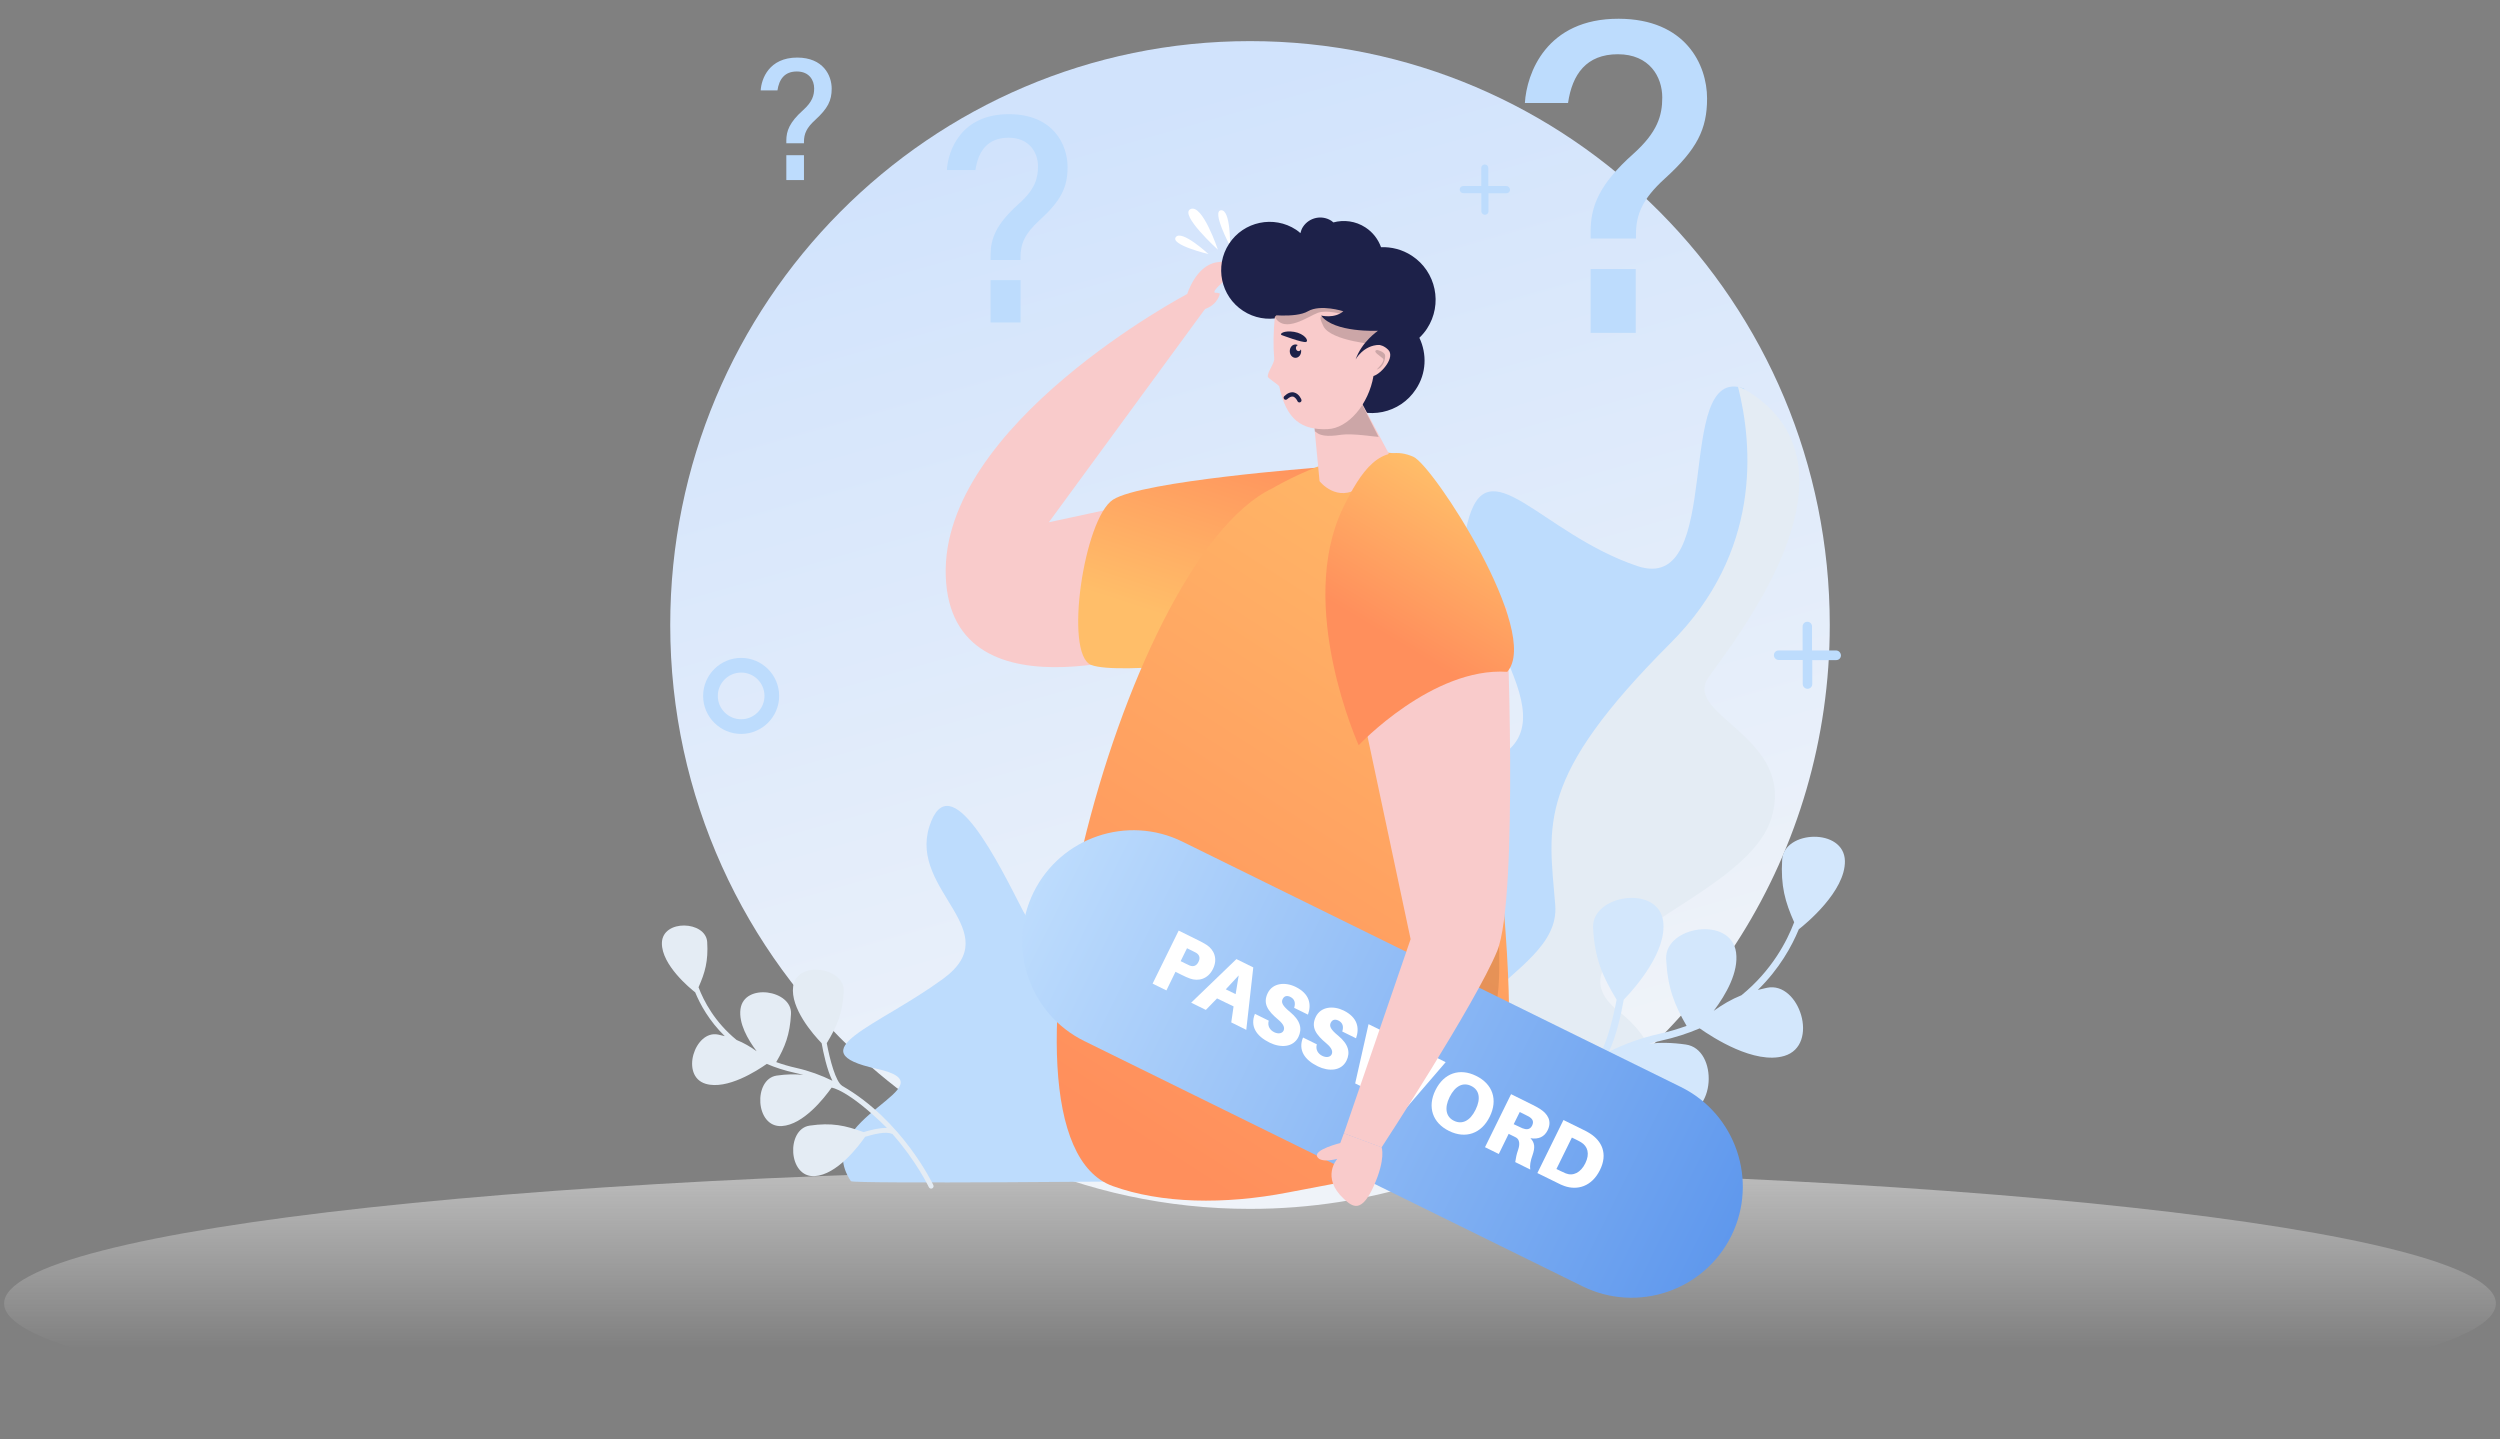 <svg width="304" height="175" viewBox="0 0 304 175" fill="none" xmlns="http://www.w3.org/2000/svg">
<rect x="0" y="0" width="304" height="175" fill="#808080" stroke="none"/>
<path d="M152 175C235.671 175 303.5 167.613 303.5 158.5C303.5 149.387 235.671 142 152 142C68.329 142 0.5 149.387 0.5 158.5C0.5 167.613 68.329 175 152 175Z" fill="url(#paint0_linear_226_45305)"/>
<g clip-path="url(#clip0_226_45305)">
<path d="M222.5 75.996C222.5 103.782 206.662 127.838 183.584 139.494C182.278 140.156 180.954 140.774 179.604 141.346C177.437 142.277 175.225 143.1 172.951 143.806H172.942C166.324 145.882 159.297 147 152.004 147C141.842 147 132.186 144.835 123.463 140.935L123.117 140.774C116.366 137.723 110.192 133.635 104.773 128.705C90.481 115.716 81.5 96.911 81.5 75.996C81.5 36.785 113.07 5 152.004 5C190.939 5 222.5 36.785 222.5 75.996Z" fill="url(#paint1_linear_226_45305)"/>
<path d="M183.17 22.62H180.98V20.43C180.98 20.19 180.79 20 180.55 20C180.31 20 180.12 20.19 180.12 20.43V22.62H177.93C177.69 22.62 177.5 22.81 177.5 23.05C177.5 23.17 177.55 23.28 177.63 23.36C177.71 23.44 177.82 23.49 177.94 23.49H180.13V25.68C180.13 25.8 180.18 25.91 180.26 25.99C180.34 26.07 180.45 26.12 180.57 26.12C180.81 26.12 181 25.93 181 25.69V23.5H183.19C183.43 23.5 183.62 23.31 183.62 23.07C183.6 22.81 183.41 22.62 183.17 22.62Z" fill="#BDDCFD"/>
<path d="M203.89 78.433C187.47 94.853 189.07 100.463 189.87 110.273C190.66 119.873 169.58 121.803 176.74 142.523H172.24C172.24 142.523 142.2 137.113 145.8 121.893C149.4 106.673 172.04 124.503 172.43 113.683C172.83 102.863 157.81 89.453 163.82 83.443C169.83 77.433 173.03 97.263 182.24 92.043C191.45 86.823 176.03 73.223 178.44 63.613C180.84 54.003 187.25 64.813 199.07 68.823C209.95 72.513 203.33 44.103 212.08 47.243C213.93 54.493 214.93 67.383 203.89 78.433Z" fill="#BDDCFD"/>
<path d="M215.357 99.62C212.147 109.64 186.917 115.25 196.927 123.06C206.947 130.87 197.937 142.29 197.937 142.29H175.987C168.827 121.57 189.897 119.64 189.117 110.04C188.317 100.22 186.717 94.62 203.137 78.2C214.187 67.15 213.177 54.26 211.337 47C212.087 47.27 212.957 47.78 213.947 48.55C226.567 58.37 210.937 77.79 207.737 82.4C204.537 87.01 218.557 89.61 215.357 99.62Z" fill="#E4ECF4"/>
<path d="M160.49 114.863C158.59 116.643 158.74 120.763 158.86 122.233C158.31 123.233 157.36 125.083 157.03 126.513C156.41 125.173 155.64 123.863 154.65 122.623C153.75 121.493 153.06 120.373 152.52 119.273C152.24 117.883 151.9 116.743 151.24 115.563C150.56 112.263 151.14 109.483 151.68 107.843C153.37 106.983 154.56 106.163 155.87 104.323C157.35 102.253 153.47 98.823 151.62 101.003C149.93 102.993 150.83 107.343 150.99 108.063C150.54 109.563 150.14 111.753 150.43 114.323C150.28 114.113 150.12 113.903 149.94 113.683C148.14 111.473 143.29 114.653 145.1 117.293C146.61 119.493 150.86 119.943 152.24 120.043C152.76 121.023 153.39 122.013 154.19 123.013C157.16 126.753 158.24 131.193 158.52 134.983C157.87 134.403 156.86 133.943 156.05 133.603C154.86 131.623 153.85 130.323 151.56 128.963C149.11 127.503 145.64 132.143 148.24 134.003C150.39 135.543 154.48 134.553 155.84 134.153C156.83 134.563 158.19 135.193 158.54 135.903C158.55 135.923 158.57 135.933 158.58 135.953C158.76 140.273 157.97 143.543 157.95 143.603C157.91 143.763 158.01 143.923 158.17 143.963C158.19 143.973 158.22 143.973 158.24 143.973C158.37 143.973 158.49 143.883 158.53 143.753C158.56 143.653 160.54 135.483 157.56 127.763C157.56 127.753 157.56 127.743 157.55 127.723C157.26 126.883 158.36 124.423 159.33 122.643C161.52 121.853 163.01 121.113 164.8 119.123C166.7 116.983 162.82 112.673 160.49 114.863Z" fill="#E4ECF4"/>
<path d="M103.47 143.631C103.7 143.981 140.65 143.631 140.65 143.631C140.65 143.631 147.07 135.811 136.26 130.111C130.15 126.881 140.81 120.941 137.48 114.641C134.15 108.341 127.31 116.421 124.44 110.841C121.56 105.261 115.5 92.66 113.01 100.501C110.51 108.341 122.63 113.211 114.67 119.031C106.71 124.851 96.85 127.821 106.59 129.961C116.33 132.111 98.24 135.811 103.47 143.631Z" fill="#BDDCFD"/>
<path d="M96.447 119.959C96.097 122.593 98.861 125.771 99.911 126.851C100.117 128.008 100.558 130.084 101.217 131.418C99.865 130.755 98.405 130.213 96.824 129.859C95.946 129.664 95.148 129.424 94.388 129.152C95.446 127.331 96.062 125.815 96.186 123.286C96.327 120.383 90.48 119.468 90.043 122.707C89.811 124.437 90.923 126.388 92.009 127.833C91.245 127.284 90.474 126.825 89.569 126.46C86.901 124.283 85.572 121.714 84.942 120.049C85.734 118.274 86.135 116.856 85.996 114.558C85.838 111.96 80.549 111.745 80.486 114.664C80.435 117.331 83.938 120.205 84.535 120.668C85.144 122.145 86.235 124.143 88.134 125.995C87.872 125.929 87.61 125.864 87.326 125.804C84.477 125.214 82.675 130.854 85.81 131.79C88.416 132.564 92.087 130.179 93.238 129.369C94.279 129.813 95.417 130.186 96.697 130.466C97.029 130.536 97.358 130.625 97.677 130.713C96.719 130.603 95.695 130.612 94.451 130.79C91.574 131.206 91.807 137.131 95.069 136.929C97.689 136.766 100.221 133.528 101.122 132.257C101.122 132.257 103.076 132.443 107.856 137.16C106.964 137.125 105.873 137.407 105.011 137.664C102.799 136.861 101.152 136.483 98.453 136.875C95.575 137.291 95.809 143.217 99.07 143.015C101.763 142.846 104.373 139.431 105.197 138.235C106.256 137.916 107.725 137.541 108.461 137.88C108.48 137.884 108.5 137.888 108.519 137.893C111.441 141.196 112.921 144.308 112.95 144.365C113.021 144.513 113.201 144.581 113.349 144.51C113.373 144.495 113.394 144.489 113.408 144.472C113.519 144.383 113.55 144.236 113.494 144.112C113.452 144.021 109.764 136.254 102.423 132.05C102.415 132.038 102.407 132.027 102.398 132.024C101.628 131.556 100.914 128.881 100.534 126.849C101.76 124.818 102.464 123.27 102.602 120.53C102.741 117.636 96.884 116.719 96.447 119.959Z" fill="#E4ECF4"/>
<path d="M202.24 112.019C202.726 115.667 198.898 120.067 197.445 121.562C197.16 123.164 196.548 126.038 195.636 127.886C197.508 126.968 199.529 126.217 201.718 125.727C202.935 125.457 204.039 125.125 205.092 124.748C203.627 122.226 202.774 120.128 202.602 116.626C202.407 112.607 210.502 111.34 211.108 115.825C211.428 118.22 209.889 120.921 208.386 122.922C209.443 122.161 210.512 121.526 211.764 121.021C215.459 118.007 217.299 114.45 218.171 112.144C217.073 109.687 216.518 107.723 216.711 104.542C216.929 100.944 224.253 100.646 224.341 104.689C224.411 108.381 219.561 112.36 218.734 113.002C217.891 115.047 216.38 117.813 213.75 120.377C214.113 120.286 214.476 120.195 214.869 120.113C218.815 119.295 221.309 127.104 216.969 128.401C213.36 129.472 208.278 126.171 206.683 125.049C205.242 125.664 203.667 126.18 201.895 126.567C201.434 126.664 200.98 126.789 200.538 126.91C201.864 126.758 203.282 126.77 205.004 127.016C208.988 127.592 208.665 135.796 204.148 135.516C200.521 135.29 197.015 130.807 195.767 129.047C195.767 129.047 193.062 129.305 186.443 135.836C187.679 135.788 189.19 136.178 190.383 136.535C193.445 135.422 195.727 134.899 199.463 135.442C203.447 136.018 203.124 144.222 198.608 143.943C194.88 143.709 191.266 138.98 190.125 137.325C188.659 136.884 186.625 136.364 185.606 136.833C185.579 136.839 185.552 136.845 185.525 136.851C181.48 141.424 179.43 145.733 179.39 145.812C179.292 146.017 179.043 146.112 178.838 146.014C178.805 145.992 178.775 145.984 178.756 145.96C178.603 145.837 178.56 145.633 178.637 145.462C178.695 145.336 183.802 134.582 193.966 128.761C193.977 128.745 193.988 128.728 194.001 128.726C195.067 128.077 196.056 124.373 196.581 121.56C194.885 118.748 193.91 116.604 193.719 112.81C193.526 108.804 201.635 107.534 202.24 112.019Z" fill="#D3E7FC"/>
<path d="M153.025 58.006L127.54 63.508L146.524 37.583L144.366 35.745C144.366 35.745 114.351 51.585 115.004 70.063C115.656 88.541 143.367 78.296 143.367 78.296C143.367 78.296 162.511 67.372 153.025 58.006Z" fill="#F9CBCB"/>
<path d="M160.233 56.861C160.233 56.861 138.851 58.473 135.334 60.764C131.816 63.069 129.352 79.522 132.682 80.854C136.013 82.173 153.279 79.895 153.279 79.895L160.233 56.861Z" fill="url(#paint2_linear_226_45305)"/>
<path d="M144.06 36.491L144.366 35.758C144.366 35.758 145.405 32.295 147.963 31.895C150.521 31.495 150.468 32.867 150.468 32.867C150.468 32.867 146.764 35.665 147.87 35.599C148.096 35.585 148.336 35.705 148.336 35.705C148.336 35.705 148.11 37.037 146.511 37.584C146.524 37.584 144.366 38.29 144.06 36.491Z" fill="#F9CBCB"/>
<path d="M149.575 29.91C149.575 29.91 149.668 25.487 148.483 25.567C147.297 25.646 149.575 29.91 149.575 29.91Z" fill="white"/>
<path d="M146.95 30.896C146.95 30.896 143.7 27.885 142.98 28.831C142.261 29.777 146.95 30.896 146.95 30.896Z" fill="white"/>
<path d="M148.096 30.363C148.096 30.363 146.231 24.781 144.779 25.42C143.327 26.047 148.096 30.363 148.096 30.363Z" fill="white"/>
<path d="M172.596 41.074C172.942 40.74 173.262 40.367 173.529 39.955C175.46 36.997 174.634 33.027 171.677 31.095C170.518 30.336 169.212 30.016 167.933 30.056C167.587 29.11 166.961 28.258 166.041 27.658C164.842 26.872 163.417 26.699 162.138 27.045C162.058 26.979 161.991 26.912 161.911 26.859C160.752 26.099 159.207 26.432 158.448 27.578C158.288 27.818 158.195 28.084 158.128 28.351C157.955 28.204 157.808 28.058 157.608 27.938C154.891 26.153 151.227 26.925 149.455 29.643C147.67 32.361 148.443 36.024 151.16 37.796C153.878 39.581 157.542 38.809 159.314 36.091C159.54 35.745 159.713 35.398 159.86 35.039C160.113 35.318 160.406 35.572 160.726 35.785C161.059 35.998 161.405 36.158 161.765 36.291C161.738 37.303 161.951 38.303 162.391 39.208C162.045 39.541 161.725 39.914 161.459 40.328C159.527 43.285 160.353 47.255 163.31 49.187C166.268 51.118 170.238 50.292 172.17 47.335C173.462 45.403 173.528 43.032 172.596 41.074Z" fill="#1D2149"/>
<path d="M182.977 129.219C178.41 141.888 171.085 142.18 156.636 145C148.88 146.505 141.21 146.359 135.307 144.226C118.373 138.147 136.14 68.196 154.74 59.37C154.74 59.37 167.882 51.553 172.823 56.828C178.424 62.819 185.491 122.249 182.977 129.219Z" fill="url(#paint3_linear_226_45305)"/>
<path opacity="0.1" d="M181.775 122.593C177.539 134.143 170.744 134.409 157.342 136.981C184.32 120.608 178.138 77.643 178.138 77.643C178.138 77.643 184.106 116.238 181.775 122.593Z" fill="#000107"/>
<path d="M159.394 47.428L160.459 58.512C160.459 58.512 162.591 61.243 165.402 59.205C168.213 57.154 168.866 55.129 168.866 55.129L163.87 45.776L159.394 47.428Z" fill="#F9CBCB"/>
<path opacity="0.18" d="M160.033 52.544C160.713 53.183 162.151 53.01 163.124 52.864C164.39 52.664 167.587 53.157 167.64 53.13L163.883 45.763L159.407 47.428L159.887 52.45C159.927 52.49 159.98 52.504 160.033 52.544Z" fill="#000107"/>
<path d="M167.547 40.234C167.547 40.234 167.534 40.9 167.467 41.913C167.867 41.926 168.346 42.073 168.812 42.539C169.692 43.431 167.986 45.443 167.014 45.723C166.441 49.12 163.963 52.091 161.432 52.184C158.315 52.304 156.423 51.092 155.557 46.989C155.517 46.815 154.198 46.003 154.171 45.816C154.078 45.283 154.984 44.191 154.944 43.605C154.811 42.073 154.837 40.367 155.024 38.529C155.024 38.529 159.647 32.281 167.547 40.234Z" fill="#F9CBCB"/>
<path d="M157.382 47.734C157.968 47.881 158.235 48.547 158.248 48.587C158.301 48.72 158.235 48.867 158.101 48.92C157.968 48.973 157.822 48.907 157.768 48.773C157.715 48.64 157.515 48.307 157.235 48.227C157.036 48.187 156.796 48.294 156.516 48.547C156.409 48.64 156.25 48.64 156.156 48.534C156.063 48.427 156.063 48.267 156.17 48.174C156.569 47.788 156.969 47.641 157.355 47.721C157.355 47.734 157.369 47.734 157.382 47.734Z" fill="#1D2149"/>
<path d="M155.837 40.741C155.837 40.741 158.448 41.727 158.821 41.58C159.194 41.434 158.621 40.568 157.369 40.354C156.116 40.155 155.557 40.594 155.837 40.741Z" fill="#1D2149"/>
<path d="M158.221 42.699C158.221 43.152 157.915 43.512 157.528 43.512C157.142 43.512 156.836 43.152 156.836 42.699C156.836 42.246 157.142 41.886 157.528 41.886C157.635 41.886 157.742 41.913 157.822 41.966C157.688 42.006 157.582 42.153 157.582 42.326C157.582 42.526 157.728 42.699 157.901 42.699C158.035 42.699 158.141 42.606 158.181 42.486C158.221 42.553 158.221 42.619 158.221 42.699Z" fill="#1D2149"/>
<path opacity="0.18" d="M167.467 41.913C167.467 41.913 161.858 41.486 160.939 39.688C160.02 37.889 161.085 38.622 161.085 38.622C161.085 38.622 167.067 39.408 167.547 40.234C168.013 41.06 167.467 41.913 167.467 41.913Z" fill="#000107"/>
<path opacity="0.18" d="M163.284 38.236C163.284 38.236 161.392 37.636 160.26 38.036C159.127 38.436 156.17 40.647 155.024 38.529C153.878 36.411 160.766 35.665 162.911 36.224C165.042 36.784 163.284 38.236 163.284 38.236Z" fill="#000107"/>
<path d="M163.377 32.534C159.74 31.175 153.812 38.222 153.812 38.222C153.812 38.222 157.515 38.742 159.047 37.849C160.579 36.957 163.35 37.849 163.35 37.849C162.271 38.782 160.646 38.369 160.646 38.369C162.218 40.487 167.547 40.221 167.547 40.221C167.547 40.221 167.014 33.892 163.377 32.534Z" fill="#1D2149"/>
<path d="M167.547 40.234C167.547 40.234 165.588 41.553 164.842 43.711C164.842 43.711 165.775 41.979 167.707 41.939C169.612 41.886 167.547 40.234 167.547 40.234Z" fill="#1D2149"/>
<path opacity="0.18" d="M167.453 42.551C167.453 42.551 168.359 42.751 168.426 43.204C168.492 43.657 168.199 44.736 167.4 44.936C167.4 44.936 168.492 43.924 168.159 43.591C167.813 43.271 166.801 42.711 167.453 42.551Z" fill="#000107"/>
<path d="M204.383 132.171L143.78 102.343C137.092 99.052 128.992 101.81 125.688 108.498C122.398 115.185 125.155 123.285 131.843 126.589L192.446 156.418C199.134 159.708 207.234 156.951 210.538 150.263C213.828 143.562 211.071 135.462 204.383 132.171Z" fill="url(#paint4_linear_226_45305)"/>
<path d="M147.497 117.824C146.87 119.09 145.698 119.343 144.712 118.996C144.353 118.863 144.086 118.743 143.686 118.543L142.94 118.17L141.835 120.435L140.156 119.609L143.327 113.161L145.751 114.36C146.151 114.56 146.404 114.693 146.737 114.906C147.603 115.479 148.123 116.558 147.497 117.824ZM145.738 116.958C145.978 116.478 145.845 116.092 145.432 115.852C145.312 115.786 145.165 115.706 144.992 115.626L144.339 115.306L143.567 116.878L144.219 117.198C144.392 117.291 144.552 117.358 144.672 117.411C145.125 117.584 145.498 117.451 145.738 116.958Z" fill="white"/>
<path d="M147.99 121.407L146.631 122.806L144.845 121.927L150.348 116.625L152.399 117.637L151.547 125.231L149.721 124.325L150.001 122.38L147.99 121.407ZM149.055 120.302L150.254 120.888L150.627 118.61L149.055 120.302Z" fill="white"/>
<path d="M159.047 123.379L157.368 122.553C157.555 121.98 157.448 121.487 156.902 121.221C156.516 121.034 156.169 121.087 155.969 121.487C155.77 121.9 155.943 122.3 156.889 123.072C158.141 124.111 158.367 125.097 157.888 126.096C157.248 127.389 155.703 127.429 154.397 126.789C152.759 125.99 151.986 124.791 152.599 123.285L154.278 124.111C154.091 124.778 154.451 125.284 154.957 125.524C155.423 125.75 155.903 125.683 156.076 125.337C156.236 125.004 156.143 124.591 155.45 124.005C154.158 122.926 153.532 122.033 154.158 120.754C154.77 119.515 156.276 119.382 157.555 120.008C159.247 120.847 159.5 122.126 159.047 123.379Z" fill="white"/>
<path d="M164.895 126.256L163.217 125.43C163.403 124.858 163.297 124.365 162.75 124.098C162.364 123.912 162.018 123.965 161.818 124.365C161.618 124.778 161.791 125.177 162.737 125.95C163.989 126.989 164.216 127.975 163.736 128.974C163.097 130.266 161.551 130.306 160.246 129.667C158.607 128.868 157.835 127.669 158.447 126.163L160.126 126.989C159.939 127.655 160.299 128.161 160.805 128.401C161.272 128.628 161.751 128.561 161.924 128.215C162.084 127.882 161.991 127.469 161.298 126.883C160.006 125.803 159.38 124.911 160.006 123.632C160.619 122.393 162.124 122.26 163.403 122.886C165.082 123.725 165.335 124.991 164.895 126.256Z" fill="white"/>
<path d="M170.957 134.783L168.719 133.677L170.371 128.268L167.04 132.851L164.789 131.745L166.414 124.538L168.199 125.417L166.534 130.973L169.865 126.35L172.276 127.536L170.597 132.998L174.074 128.308L175.793 129.161L170.957 134.783Z" fill="white"/>
<path d="M181.148 135.795C180.136 137.86 178.204 138.513 176.206 137.527C174.194 136.541 173.541 134.61 174.554 132.558C175.58 130.48 177.498 129.84 179.496 130.826C181.508 131.812 182.174 133.717 181.148 135.795ZM179.43 134.943C180.109 133.571 179.87 132.518 178.897 132.052C177.924 131.572 176.952 132.025 176.273 133.397C175.606 134.756 175.833 135.822 176.805 136.288C177.778 136.768 178.764 136.315 179.43 134.943Z" fill="white"/>
<path d="M186.078 142.217L184.253 141.311C184.333 140.778 184.412 140.365 184.586 139.872C184.852 139.126 184.772 138.567 184.359 138.327C184.173 138.22 184.013 138.154 183.826 138.06L183.453 137.874L182.254 140.325L180.576 139.499L183.746 133.051L186.304 134.317C186.704 134.517 186.957 134.65 187.29 134.863C188.169 135.436 188.756 136.289 188.196 137.434C187.796 138.247 187.09 138.567 186.104 138.407C186.664 138.98 186.651 139.592 186.371 140.418C186.091 141.191 186.011 141.711 186.078 142.217ZM184.666 136.981C184.839 137.075 184.999 137.141 185.119 137.194C185.572 137.368 186.038 137.408 186.304 136.875C186.571 136.329 186.304 136.009 185.891 135.769C185.771 135.702 185.625 135.622 185.452 135.543L184.799 135.223L184.066 136.702L184.666 136.981Z" fill="white"/>
<path d="M194.551 142.284C193.552 144.295 191.793 144.775 190.221 144.215C189.875 144.095 189.728 144.015 189.382 143.842L186.944 142.643L190.115 136.195L192.553 137.394C192.899 137.568 193.045 137.634 193.352 137.834C194.764 138.74 195.55 140.272 194.551 142.284ZM192.779 141.444C193.339 140.299 193.072 139.393 192.259 138.9C192.06 138.78 191.9 138.7 191.66 138.58L191.14 138.327L189.262 142.15L189.781 142.403C190.021 142.523 190.168 142.59 190.394 142.683C191.274 143.043 192.219 142.603 192.779 141.444Z" fill="white"/>
<path d="M164.829 82.679L171.53 114.2L163.417 137.82L168 139.525C168 139.525 179.351 122.153 182.042 115.679C184.733 109.204 183.201 73.82 183.201 73.82L164.829 82.679Z" fill="#F9CBCB"/>
<path d="M165.216 90.619C165.216 90.619 157.542 73.673 163.324 61.737C165.482 57.274 167.893 53.81 171.863 55.542C174.275 56.594 187.49 76.937 183.281 81.693C174.195 81.094 165.216 90.619 165.216 90.619Z" fill="url(#paint5_linear_226_45305)"/>
<path d="M163.417 137.807L162.977 138.993C162.977 138.993 159.74 139.792 160.166 140.645C160.593 141.497 162.618 140.911 162.618 140.911C162.618 140.911 160.579 143.162 163.417 145.787C164.469 146.759 165.549 147.572 167.054 144.215C168.546 140.871 168 139.499 168 139.499L163.417 137.807Z" fill="#F9CBCB"/>
<path d="M193.419 29.017V28.165C193.419 25.141 194.404 22.45 198.628 18.693C201.572 16.055 202.131 14.03 202.131 11.858C202.131 9.34 200.573 6.596 196.736 6.596C192.912 6.596 191.181 9.021 190.674 12.524H185.425C185.638 8.967 187.996 2.253 196.842 2.28C204.942 2.306 207.58 7.835 207.58 11.978C207.58 15.695 206.381 18.146 202.411 21.743C199.773 24.155 198.934 26.007 198.934 28.524V29.004H193.419V29.017ZM193.419 40.474V32.721H198.907V40.474H193.419Z" fill="#BDDCFD"/>
<path d="M120.453 31.615V31.042C120.453 29.031 121.106 27.259 123.903 24.768C125.862 23.022 126.221 21.677 126.221 20.238C126.221 18.573 125.196 16.748 122.638 16.748C120.106 16.748 118.961 18.346 118.614 20.678H115.137C115.284 18.32 116.842 13.87 122.704 13.883C128.073 13.897 129.818 17.574 129.818 20.318C129.818 22.783 129.019 24.408 126.395 26.793C124.649 28.391 124.09 29.617 124.09 31.296V31.615H120.453ZM120.453 39.209V34.067H124.103V39.209H120.453Z" fill="#BDDCFD"/>
<path d="M95.617 17.431V17.098C95.617 15.926 96.004 14.873 97.642 13.408C98.788 12.382 99.001 11.596 99.001 10.743C99.001 9.757 98.402 8.692 96.896 8.692C95.404 8.692 94.738 9.638 94.538 10.996H92.5C92.58 9.611 93.499 7 96.95 7C100.107 7.013 101.133 9.171 101.133 10.783C101.133 12.235 100.667 13.181 99.121 14.593C98.095 15.526 97.762 16.259 97.762 17.231V17.418H95.617V17.431ZM95.617 21.894V18.87H97.762V21.894H95.617Z" fill="#BDDCFD"/>
<path d="M223.261 79.096H220.343V76.179C220.343 75.859 220.09 75.606 219.77 75.606C219.45 75.606 219.197 75.859 219.197 76.179V79.096H216.28C215.96 79.096 215.707 79.349 215.707 79.669C215.707 79.829 215.773 79.975 215.88 80.082C215.987 80.189 216.133 80.255 216.293 80.255H219.211V83.173C219.211 83.333 219.277 83.479 219.384 83.586C219.49 83.692 219.637 83.759 219.797 83.759C220.116 83.759 220.37 83.506 220.37 83.186V80.269H223.287C223.607 80.269 223.86 80.015 223.86 79.696C223.847 79.363 223.58 79.096 223.261 79.096Z" fill="#BDDCFD"/>
<path d="M90.123 89.246C87.578 89.246 85.5 87.168 85.5 84.623C85.5 82.079 87.578 80 90.123 80C92.667 80 94.746 82.079 94.746 84.623C94.746 87.168 92.667 89.246 90.123 89.246ZM90.123 81.785C88.551 81.785 87.285 83.064 87.285 84.623C87.285 86.195 88.564 87.461 90.123 87.461C91.695 87.461 92.96 86.182 92.96 84.623C92.96 83.051 91.695 81.785 90.123 81.785Z" fill="#BDDCFD"/>
</g>
<defs>
<linearGradient id="paint0_linear_226_45305" x1="151.691" y1="126.882" x2="151.691" y2="164.095" gradientUnits="userSpaceOnUse">
<stop stop-color="#E8E8E8"/>
<stop offset="1" stop-color="#E8E8E8" stop-opacity="0"/>
</linearGradient>
<linearGradient id="paint1_linear_226_45305" x1="142.888" y1="140.5" x2="109.02" y2="21.411" gradientUnits="userSpaceOnUse">
<stop stop-color="#EFF3F9"/>
<stop offset="1" stop-color="#D1E3FC"/>
</linearGradient>
<linearGradient id="paint2_linear_226_45305" x1="142.628" y1="81.405" x2="152.104" y2="52.257" gradientUnits="userSpaceOnUse">
<stop offset="0.189" stop-color="#FFBE69"/>
<stop offset="1" stop-color="#FF8F5C"/>
</linearGradient>
<linearGradient id="paint3_linear_226_45305" x1="150.254" y1="146.522" x2="204.888" y2="61.418" gradientUnits="userSpaceOnUse">
<stop stop-color="#FF8F5C"/>
<stop offset="0.781" stop-color="#FFB466"/>
<stop offset="1" stop-color="#FFBE69"/>
</linearGradient>
<linearGradient id="paint4_linear_226_45305" x1="125.695" y1="108.499" x2="210.535" y2="150.257" gradientUnits="userSpaceOnUse">
<stop stop-color="#BDDCFD"/>
<stop offset="1" stop-color="#5F98ED"/>
</linearGradient>
<linearGradient id="paint5_linear_226_45305" x1="170.239" y1="90.823" x2="190.959" y2="56.353" gradientUnits="userSpaceOnUse">
<stop offset="0.267" stop-color="#FF8F5C"/>
<stop offset="0.776" stop-color="#FFBE69"/>
</linearGradient>
<clipPath id="clip0_226_45305">
<rect width="147" height="159" fill="white" transform="translate(78.5)"/>
</clipPath>
</defs>
</svg>
